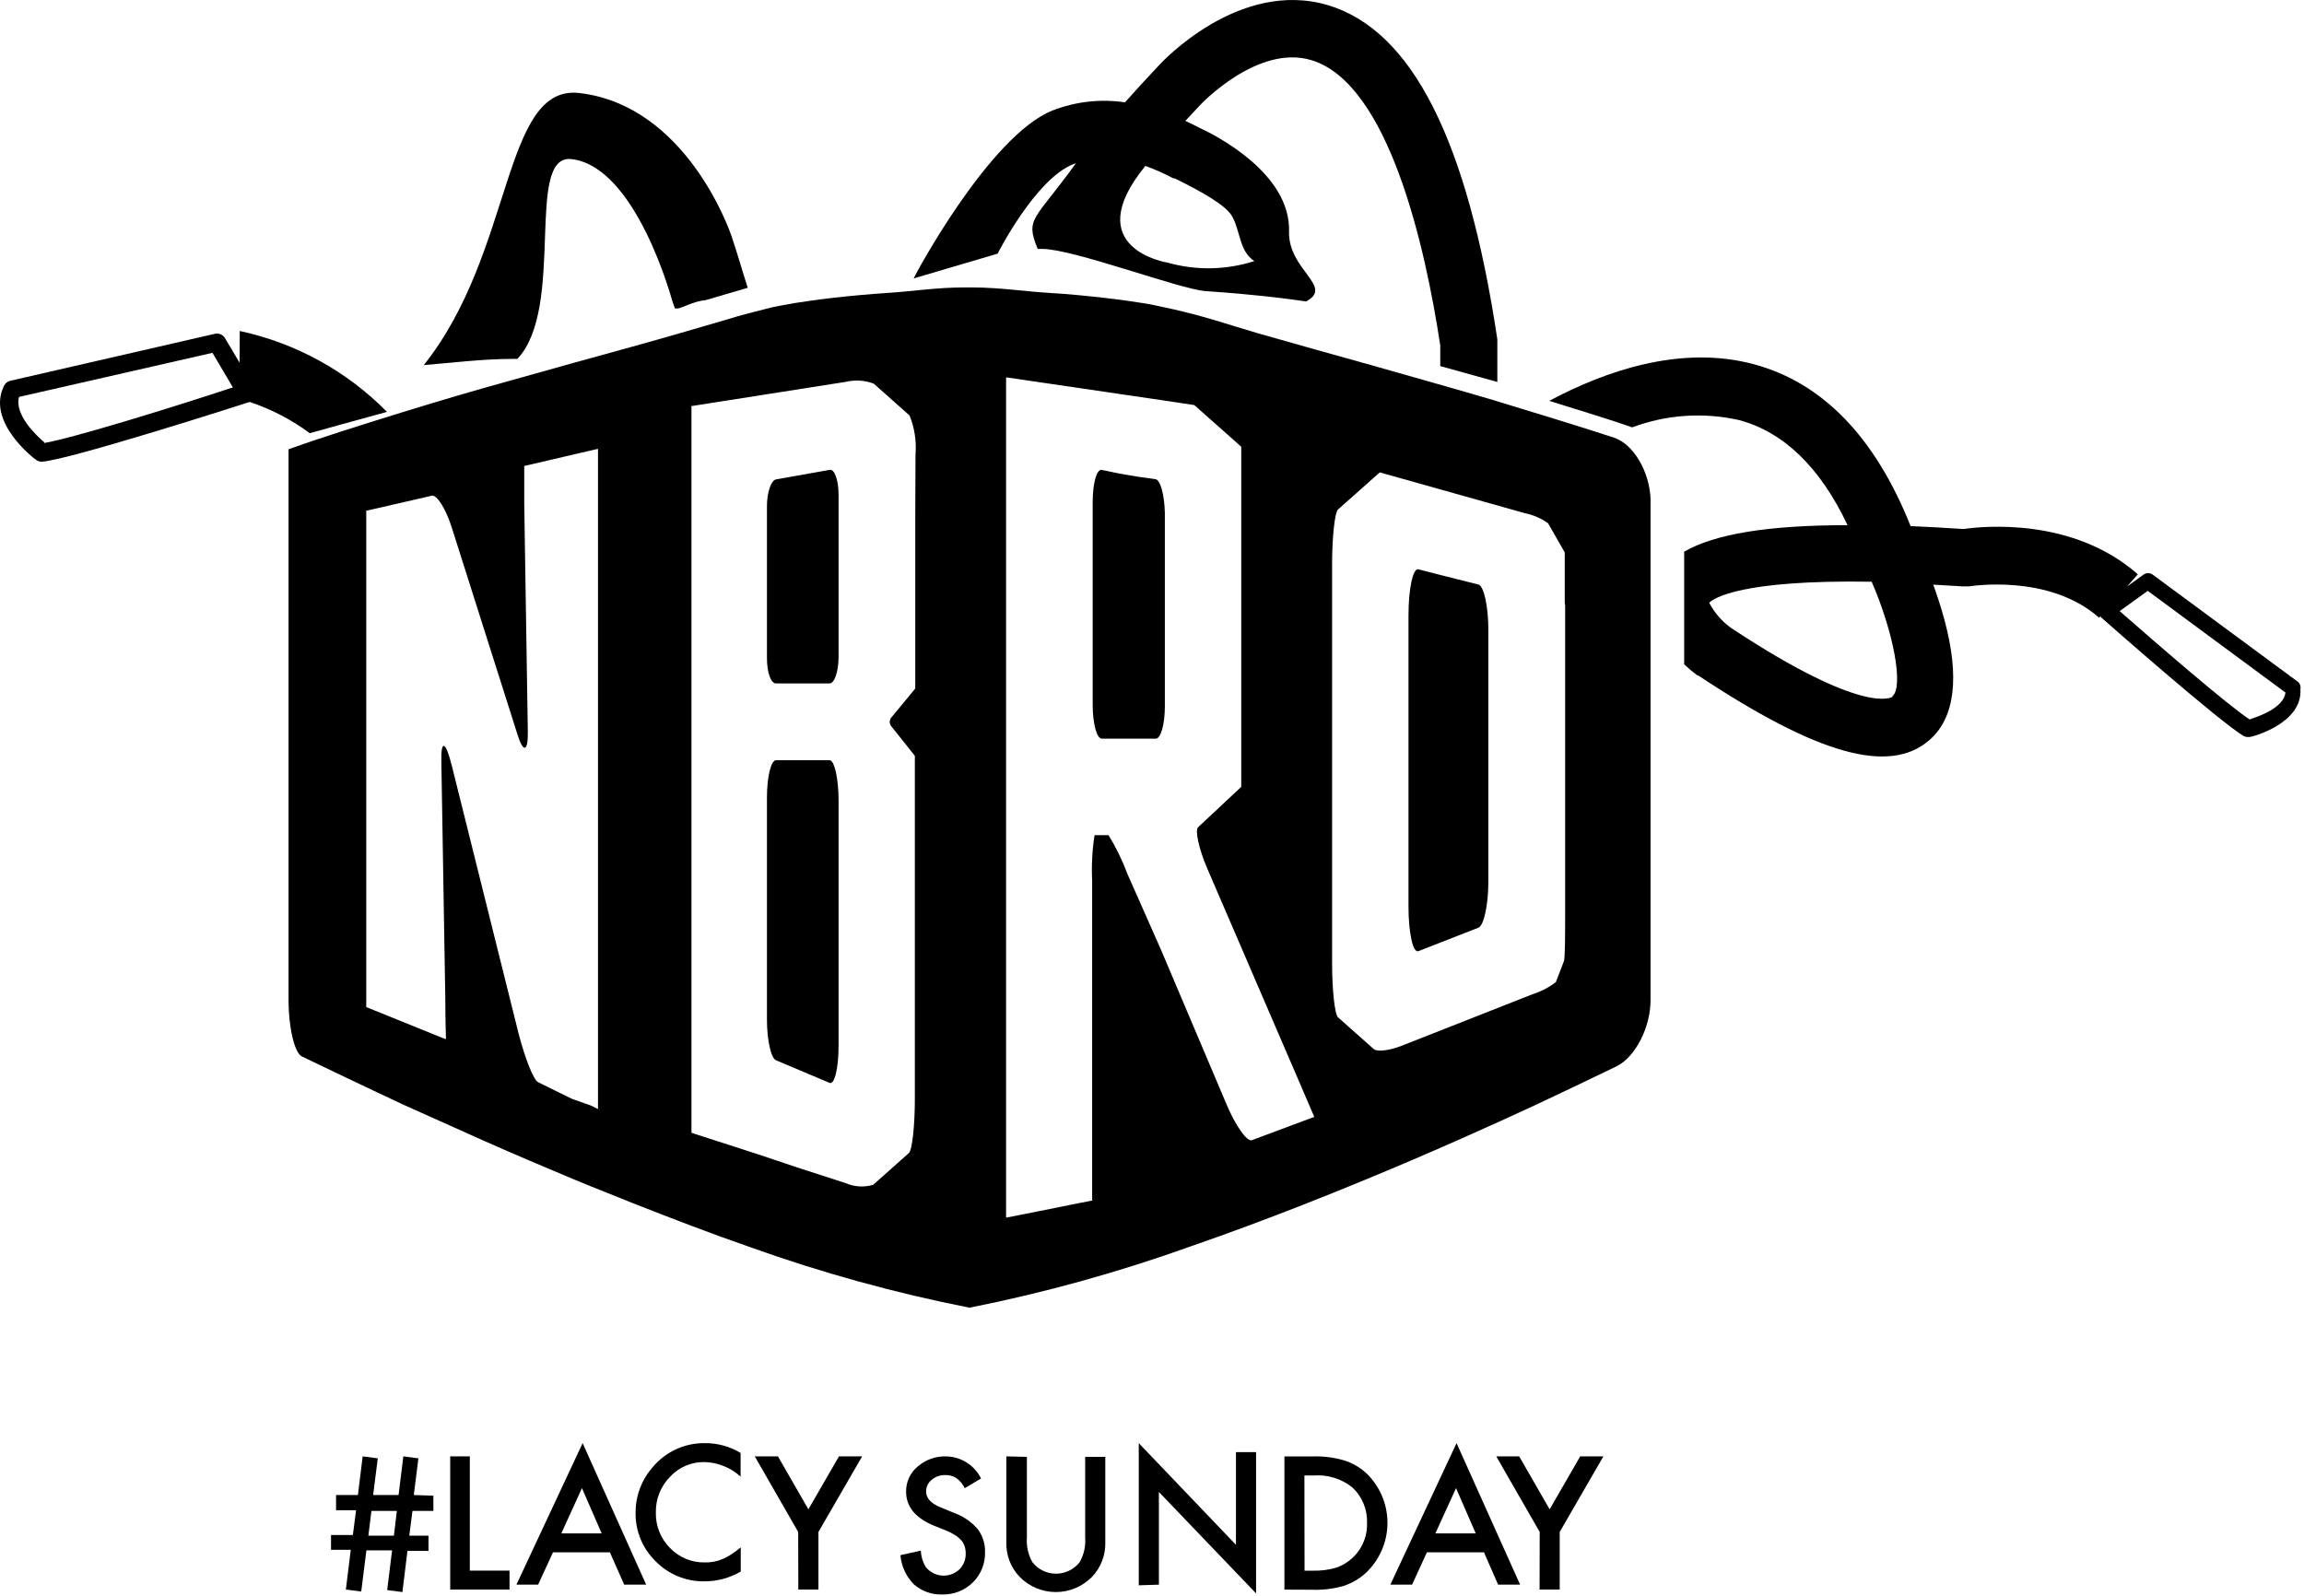 <?xml version="1.0" encoding="UTF-8"?>
<svg width="114px" height="79px" viewBox="0 0 114 79" version="1.1" xmlns="http://www.w3.org/2000/svg" xmlns:xlink="http://www.w3.org/1999/xlink">
    <!-- Generator: Sketch 42 (36781) - http://www.bohemiancoding.com/sketch -->
    <title>sticker_lacysunday_black</title>
    <desc>Created with Sketch.</desc>
    <defs></defs>
    <g id="Page-1" stroke="none" stroke-width="1" fill="none" fill-rule="evenodd">
        <g id="stickers-white" transform="translate(-202, -336)" fill-rule="nonzero" fill="#000000">
            <g id="sticker_lacysunday_black" transform="translate(202, 336)">
                <g id="_Group_2" transform="translate(13.759, 13.759)">
                    <path d="M43.412,9.952 L42.521,9.828 L41.63,9.677 L40.752,9.493 C40.503,9.454 40.306,10.149 40.306,11.092 L40.306,21.123 C40.306,22.04 40.509,22.793 40.752,22.793 L43.431,22.793 C43.68,22.793 43.877,22.073 43.877,21.195 L43.877,11.623 C43.857,10.745 43.661,9.991 43.412,9.952 Z" id="_Path_901"></path>
                    <path d="M27.288,23.861 L24.634,23.861 C24.392,23.861 24.189,24.687 24.189,25.696 L24.189,36.69 C24.189,37.699 24.386,38.603 24.634,38.708 L25.519,39.081 L26.403,39.454 L27.288,39.828 C27.53,39.933 27.733,39.107 27.733,37.993 L27.733,25.879 C27.733,24.766 27.53,23.861 27.288,23.861 Z" id="_Path_902"></path>
                    <path d="M24.634,20.061 L27.288,20.061 C27.53,20.061 27.733,19.465 27.733,18.751 L27.733,10.745 C27.733,10.011 27.537,9.434 27.288,9.493 L26.403,9.651 L25.519,9.808 L24.634,9.965 C24.392,10.011 24.189,10.62 24.189,11.276 L24.189,18.803 C24.189,19.491 24.372,20.061 24.634,20.061 Z" id="_Path_903"></path>
                    <path d="M66.107,7.901 C65.144,7.574 61.311,6.394 60.132,6.041 C58.952,5.687 55.113,4.599 54.065,4.304 C53.017,4.01 49.787,3.112 48.502,2.739 C48.502,2.739 47.847,2.542 47.389,2.404 C46.93,2.267 46.511,2.129 46.078,2.005 C45.646,1.88 45.2,1.762 44.768,1.658 L44.329,1.553 L43.202,1.31 L42.77,1.238 C42.337,1.166 41.702,1.074 40.902,0.983 C40.103,0.891 39.14,0.793 38.046,0.727 C36.952,0.662 35.727,0.472 34.403,0.465 L33.931,0.465 C32.621,0.465 31.383,0.655 30.289,0.727 C29.194,0.799 28.231,0.891 27.432,0.983 C26.633,1.074 25.997,1.173 25.565,1.238 L24.91,1.356 L24.471,1.441 C23.992,1.559 23.213,1.762 22.734,1.893 L22.302,2.024 C21.87,2.156 18.823,3.04 17.513,3.4 L14.709,4.173 L10.031,5.484 C10.031,5.484 8.15,6.021 6.1,6.657 C4.049,7.292 2.051,7.921 0.518,8.471 L0.518,35.759 C0.518,37.07 0.812,38.341 1.173,38.518 C1.533,38.694 4.947,40.326 6.159,40.889 L10.208,42.704 C11.426,43.248 13.438,44.106 14.669,44.617 C14.669,44.617 19.59,46.655 23.363,47.959 C26.9,49.227 30.527,50.228 34.213,50.953 C37.93,50.213 41.587,49.199 45.154,47.919 C48.941,46.609 52.735,45.089 56.109,43.648 C59.483,42.206 62.34,40.863 62.34,40.863 C63.552,40.293 65.301,39.461 66.225,39.009 C67.149,38.557 67.909,37.089 67.909,35.733 L67.909,10.922 C67.856,9.585 67.07,8.222 66.107,7.901 Z M15.901,41.158 L15.901,41.158 L15.901,41.158 L15.901,41.158 L15.901,41.158 L15.901,41.158 L15.475,40.948 L14.545,40.621 L13.706,40.208 L12.868,39.795 C12.638,39.684 12.212,38.596 11.898,37.378 L10.797,32.962 L9.697,28.546 L8.596,24.13 C8.294,22.918 8.059,22.82 8.078,23.894 L8.144,27.825 L8.209,31.756 L8.275,35.687 C8.275,36.768 8.308,37.653 8.308,37.653 L8.308,37.653 L8.308,37.653 L8.308,37.653 L8.262,37.653 L7.77,37.456 L6.801,37.063 L5.831,36.67 L4.861,36.277 L4.363,36.08 L4.363,36.08 L4.363,36.08 L4.363,36.08 L4.363,36.034 L4.363,33.597 L4.363,13.942 L4.363,11.505 L4.363,11.505 L4.363,11.505 L4.363,11.505 L4.409,11.505 L4.874,11.4 L5.785,11.19 L6.696,10.981 L7.607,10.771 C7.856,10.712 8.308,11.426 8.602,12.37 L9.683,15.777 L10.764,19.183 L11.846,22.59 C12.14,23.527 12.376,23.449 12.357,22.42 L12.298,18.672 L12.239,14.925 L12.18,11.177 L12.18,9.29 L12.18,9.29 L12.18,9.29 L12.18,9.29 L12.226,9.29 L12.678,9.186 L13.575,8.976 L14.473,8.766 L15.37,8.557 L15.829,8.452 L15.829,8.452 L15.829,8.452 L15.829,8.452 L15.829,8.498 L15.829,10.935 L15.829,38.655 L15.829,41.086 L15.829,41.086 L15.829,41.119 C15.855,41.123 15.88,41.134 15.901,41.151 L15.901,41.158 Z M31.527,11.97 L31.527,20.31 L31.357,20.52 L31.016,20.933 L30.675,21.346 L30.334,21.758 C30.242,21.88 30.242,22.049 30.334,22.171 L30.669,22.59 L31.003,23.01 L31.337,23.429 L31.507,23.645 L31.507,23.684 L31.507,26.109 L31.507,40.621 C31.507,41.931 31.376,43.156 31.212,43.3 L30.623,43.824 L30.033,44.349 L29.443,44.873 C28.986,45.007 28.496,44.974 28.061,44.781 L25.892,44.08 L23.717,43.353 L21.549,42.652 L20.454,42.298 L20.454,42.298 L20.454,42.298 L20.454,42.298 L20.454,42.252 L20.454,39.815 L20.454,8.766 L20.454,6.329 L20.454,6.329 L20.454,6.329 L20.454,6.329 L20.5,6.329 L21.588,6.159 L23.757,5.818 L25.925,5.477 L28.094,5.137 C28.553,5.026 29.035,5.058 29.476,5.228 L30.066,5.752 L30.656,6.277 L31.245,6.801 C31.491,7.409 31.592,8.066 31.54,8.72 L31.527,11.97 Z M51.234,41.538 L51.234,41.538 L51.234,41.538 L51.234,41.538 L51.195,41.538 L50.756,41.702 L49.898,42.023 L49.04,42.344 L48.181,42.665 C47.946,42.75 47.382,41.964 46.937,40.909 L45.312,37.076 L43.687,33.243 L42.023,29.483 C41.774,28.817 41.462,28.176 41.092,27.57 L40.398,27.57 C40.283,28.317 40.243,29.075 40.28,29.83 L40.28,43.386 L40.28,45.659 L40.28,45.659 L40.28,45.659 L40.28,45.659 L40.234,45.659 L39.703,45.764 L38.655,45.973 L37.607,46.183 L36.559,46.393 L36.021,46.498 L36.021,46.498 L36.021,46.498 L36.021,46.229 L36.021,45.397 L36.021,44.912 L36.021,45.81 L36.021,45.882 L36.021,44.073 L36.021,39.487 L36.021,34.632 L36.021,11.138 L36.021,7.168 L36.021,5.733 L36.021,5.078 L36.021,4.92 L36.021,4.92 L36.067,4.92 L37.233,5.091 L39.553,5.431 L41.872,5.772 L44.191,6.113 L45.358,6.29 L45.338,6.29 L45.633,6.552 L46.209,7.063 L46.786,7.574 L47.362,8.085 L47.657,8.353 L47.657,8.399 L47.657,10.496 L47.657,23.029 L47.657,25.132 L47.657,25.178 L47.349,25.467 L46.74,26.037 L46.131,26.607 L45.521,27.177 C45.358,27.334 45.561,28.251 45.973,29.214 L47.487,32.726 L49,36.238 L50.514,39.749 L51.267,41.505 L51.267,41.505 L51.234,41.538 Z M63.683,16.216 L63.683,31.199 C63.683,32.51 63.683,33.709 63.617,33.82 L63.486,34.161 L63.355,34.501 L63.224,34.842 C62.879,35.106 62.491,35.307 62.078,35.438 L59.916,36.29 L57.753,37.142 L55.591,37.993 C54.995,38.229 54.379,38.301 54.216,38.157 L53.626,37.633 L53.036,37.109 L52.447,36.585 C52.283,36.441 52.152,35.229 52.152,33.892 L52.152,14.145 C52.152,12.835 52.283,11.597 52.447,11.452 L53.036,10.928 L53.626,10.404 L54.216,9.88 L54.51,9.618 L54.51,9.618 L55.539,9.906 L57.59,10.483 L59.64,11.059 L61.691,11.636 C62.104,11.721 62.494,11.89 62.838,12.134 L63.073,12.547 L63.309,12.959 L63.545,13.372 L63.663,13.582 L63.663,13.582 L63.663,13.582 L63.663,13.614 L63.663,16.052 L63.683,16.216 Z" id="_Compound_Path_2"></path>
                    <path d="M59.391,15.167 L58.402,14.918 L57.413,14.669 L56.423,14.414 C56.155,14.342 55.932,15.37 55.932,16.687 L55.932,31.101 C55.932,32.411 56.155,33.414 56.423,33.309 L57.413,32.922 L58.402,32.536 L59.391,32.149 C59.66,32.044 59.883,31.022 59.883,29.876 L59.883,17.428 C59.883,16.229 59.66,15.239 59.391,15.167 Z" id="_Path_904"></path>
                </g>
                <path d="M113.725,33.759 L106.518,28.439 C106.38,28.338 106.191,28.338 106.053,28.439 L105.24,29.029 L105.778,28.42 C102.574,25.596 98.138,26.035 97.156,26.179 C96.247,26.118 95.373,26.07 94.535,26.035 C92.779,21.626 90.171,18.933 86.771,18.022 C83.168,17.059 79.44,18.35 76.655,19.837 C78.123,20.289 79.807,20.813 80.763,21.147 C82.451,20.516 84.286,20.391 86.044,20.787 C88.258,21.377 90.06,23.126 91.416,25.989 C87.485,25.989 84.864,26.421 83.331,27.299 L83.331,32.875 C83.539,33.071 83.758,33.255 83.987,33.425 L84.026,33.425 C89.955,37.356 93.487,38.339 95.459,36.629 C96.73,35.528 96.979,33.51 96.199,30.634 C96.035,30.025 95.839,29.442 95.655,28.931 L97.083,29.016 L97.26,29.016 L97.431,29.016 C97.47,29.016 101.362,28.361 103.864,30.569 L103.937,30.483 C103.936,30.499 103.936,30.514 103.937,30.529 C104.179,30.746 109.918,35.803 111.026,36.426 C111.084,36.457 111.149,36.473 111.216,36.472 L111.307,36.472 C111.412,36.472 113.928,35.817 113.823,34.107 C113.849,33.982 113.812,33.852 113.725,33.759 L113.725,33.759 Z M93.637,34.48 C93.637,34.48 92.327,35.489 85.651,31.073 C85.198,30.748 84.828,30.322 84.57,29.828 C84.792,29.606 86.129,28.682 92.609,28.787 C93.683,31.257 94.201,33.976 93.637,34.454 L93.637,34.48 Z M111.327,35.613 C110.298,34.958 106.649,31.794 104.88,30.241 L106.269,29.239 L113.083,34.27 C113.004,35.017 111.766,35.456 111.34,35.587 L111.327,35.613 Z" id="Shape"></path>
                <path d="M65.707,0.256 C61.304,-1.055 57.465,3.092 57.328,3.25 C56.729,3.883 56.174,4.488 55.663,5.065 C54.457,4.885 53.224,5.023 52.086,5.464 C48.968,6.696 45.253,13.641 45.207,13.778 L49.361,12.553 C49.361,12.553 51.234,8.845 53.121,8.118 L53.239,8.072 C51.195,10.915 50.704,10.778 51.346,12.317 L51.562,12.317 C53.115,12.317 58.382,14.322 59.667,14.407 C60.951,14.492 62.091,14.604 63.028,14.709 C63.683,14.781 64.181,14.853 64.62,14.918 C66.028,14.178 63.729,13.372 63.781,11.452 C63.86,8.589 60.191,6.716 59.359,6.329 C59.123,6.207 58.887,6.091 58.651,5.982 L59.398,5.182 C59.398,5.182 62.222,2.175 64.882,2.975 C68.728,4.134 70.529,12.258 71.263,17.093 L71.263,18.116 L74.087,18.902 L74.087,17.067 L74.087,16.93 L74.087,16.792 C72.606,6.919 69.868,1.507 65.707,0.256 Z M60.983,10.738 C61.377,11.466 61.318,12.429 62.064,12.92 C60.675,13.367 59.185,13.394 57.78,12.999 C57.78,12.999 53.324,12.311 56.672,8.209 C57.147,8.382 57.609,8.588 58.055,8.825 L58.12,8.825 C59.49,9.5 60.695,10.175 60.983,10.738 Z" id="Shape"></path>
                <path d="M36.192,11.674 C36.113,11.444 33.971,5.233 28.677,4.604 C24.844,4.146 25.447,12.466 20.966,18.068 C22.309,17.957 23.783,17.767 25.355,17.76 L25.598,17.76 C28.009,15.218 25.938,7.592 28.284,7.874 C31.481,8.254 33.243,14.825 33.257,14.871 L33.394,15.264 L33.486,15.264 C33.663,15.297 34.311,14.897 34.894,14.858 L35.969,14.543 L36.998,14.242 C36.755,13.495 36.473,12.499 36.192,11.674 Z" id="Shape"></path>
                <path d="M11.856,17.952 L11.129,16.727 C11.027,16.559 10.829,16.474 10.638,16.517 L0.509,18.843 C0.378,18.873 0.268,18.959 0.207,19.079 C-0.703,20.867 1.675,22.682 1.78,22.754 L1.871,22.807 C1.941,22.838 2.018,22.852 2.094,22.846 C3.555,22.721 11.994,20.009 12.354,19.891 L12.354,19.891 C13.421,20.246 14.425,20.768 15.329,21.437 L16.764,21.038 L19.148,20.382 C17.163,18.366 14.63,16.974 11.863,16.379 L11.856,17.952 Z M2.186,21.883 C1.793,21.549 0.705,20.52 0.941,19.642 L10.513,17.46 L11.522,19.17 C8.928,20.035 3.588,21.693 2.186,21.922 L2.186,21.883 Z" id="Shape"></path>
                <path d="M21.444,74.015 L21.444,74.768 L20.409,74.768 L20.251,75.993 L21.201,75.993 L21.201,76.747 L20.16,76.747 L19.911,78.784 L19.157,78.686 L19.4,76.721 L18.129,76.721 L17.873,78.758 L17.113,78.66 L17.356,76.694 L16.379,76.694 L16.379,75.961 L17.46,75.961 L17.618,74.736 L16.628,74.736 L16.628,73.982 L17.709,73.982 L17.945,72.069 L18.692,72.167 L18.463,73.982 L19.721,73.982 L19.957,72.069 L20.703,72.167 L20.474,73.982 L21.444,74.015 Z M19.636,74.768 L18.378,74.768 L18.227,75.993 L19.491,75.993 L19.636,74.768 Z" id="Shape"></path>
                <polygon id="Shape" points="23.246 72.069 23.246 77.723 25.211 77.723 25.211 78.66 22.276 78.66 22.276 72.069"></polygon>
                <path d="M30.177,76.819 L27.36,76.819 L26.626,78.418 L25.552,78.418 L28.828,71.414 L31.972,78.418 L30.885,78.418 L30.177,76.819 Z M29.771,75.882 L28.795,73.641 L27.773,75.882 L29.771,75.882 Z" id="Shape"></path>
                <path d="M36.644,71.899 L36.644,73.072 C36.156,72.626 35.523,72.37 34.862,72.351 C34.214,72.339 33.592,72.604 33.152,73.079 C32.689,73.552 32.436,74.192 32.451,74.854 C32.437,75.508 32.69,76.14 33.152,76.603 C33.599,77.071 34.222,77.33 34.869,77.317 C35.174,77.326 35.478,77.268 35.76,77.147 C35.908,77.084 36.051,77.007 36.185,76.918 C36.347,76.811 36.502,76.695 36.651,76.571 L36.651,77.77 C36.105,78.087 35.486,78.254 34.855,78.254 C33.95,78.268 33.079,77.911 32.444,77.265 C31.796,76.637 31.436,75.77 31.449,74.867 C31.442,74.042 31.738,73.242 32.281,72.62 C32.924,71.839 33.89,71.395 34.901,71.414 C35.516,71.414 36.118,71.582 36.644,71.899 Z" id="Shape"></path>
                <polygon id="Shape" points="39.494 75.81 37.345 72.069 38.491 72.069 39.998 74.69 41.512 72.069 42.658 72.069 40.496 75.81 40.496 78.66 39.5 78.66"></polygon>
                <path d="M48.542,73.164 L47.736,73.642 C47.636,73.439 47.487,73.264 47.303,73.131 C47.137,73.034 46.946,72.986 46.753,72.994 C46.514,72.993 46.282,73.076 46.098,73.23 C45.92,73.371 45.819,73.586 45.823,73.813 C45.823,74.136 46.061,74.396 46.537,74.592 L47.192,74.861 C47.644,75.021 48.048,75.294 48.365,75.654 C48.618,75.981 48.75,76.387 48.738,76.8 C48.757,77.365 48.538,77.911 48.136,78.307 C47.733,78.704 47.187,78.919 46.622,78.904 C46.102,78.921 45.595,78.738 45.207,78.392 C44.829,78.004 44.598,77.497 44.552,76.958 L45.561,76.735 C45.573,77.02 45.656,77.297 45.803,77.541 C46.001,77.791 46.295,77.946 46.612,77.968 C46.93,77.991 47.243,77.878 47.474,77.659 C47.679,77.45 47.791,77.166 47.782,76.872 C47.783,76.752 47.766,76.633 47.729,76.519 C47.694,76.411 47.638,76.311 47.566,76.224 C47.48,76.127 47.381,76.043 47.271,75.975 C47.135,75.889 46.993,75.814 46.845,75.752 L46.19,75.49 C45.286,75.11 44.833,74.553 44.833,73.819 C44.825,73.34 45.035,72.882 45.403,72.575 C45.794,72.233 46.3,72.053 46.819,72.07 C47.552,72.085 48.217,72.506 48.542,73.164 L48.542,73.164 Z" id="Shape"></path>
                <path d="M50.81,72.095 L50.81,76.066 C50.776,76.499 50.871,76.932 51.085,77.31 C51.367,77.667 51.797,77.875 52.251,77.875 C52.706,77.875 53.135,77.667 53.418,77.31 C53.633,76.933 53.729,76.499 53.693,76.066 L53.693,72.095 L54.689,72.095 L54.689,76.314 C54.709,76.951 54.473,77.57 54.033,78.031 C53.561,78.512 52.916,78.784 52.241,78.784 C51.567,78.784 50.922,78.512 50.45,78.031 C50.009,77.57 49.773,76.951 49.794,76.314 L49.794,72.069 L50.81,72.095 Z" id="Shape"></path>
                <polygon id="Shape" points="56.345 78.45 56.345 71.414 61.154 76.446 61.154 71.859 62.15 71.859 62.15 78.85 57.341 73.831 57.341 78.418"></polygon>
                <path d="M63.552,78.663 L63.552,72.072 L64.934,72.072 C65.465,72.054 65.996,72.12 66.507,72.268 C66.924,72.4 67.307,72.624 67.627,72.924 C68.288,73.571 68.658,74.46 68.651,75.386 C68.643,76.311 68.259,77.194 67.588,77.831 C67.265,78.126 66.883,78.349 66.467,78.486 C65.962,78.627 65.438,78.689 64.914,78.669 L63.552,78.663 Z M64.548,77.726 L64.987,77.726 C65.363,77.734 65.738,77.686 66.1,77.582 C67.048,77.264 67.675,76.36 67.64,75.361 C67.663,74.698 67.398,74.057 66.913,73.605 C66.368,73.172 65.68,72.961 64.987,73.015 L64.541,73.015 L64.548,77.726 Z" id="Shape"></path>
                <path d="M73.425,76.819 L70.601,76.819 L69.868,78.418 L68.793,78.418 L72.069,71.414 L75.214,78.418 L74.126,78.418 L73.425,76.819 Z M73.019,75.882 L72.043,73.641 L71.021,75.882 L73.019,75.882 Z" id="Shape"></path>
                <polygon id="Shape" points="76.183 75.81 74.034 72.069 75.168 72.069 76.675 74.69 78.188 72.069 79.335 72.069 77.173 75.81 77.173 78.66 76.177 78.66"></polygon>
            </g>
        </g>
    </g>
</svg>